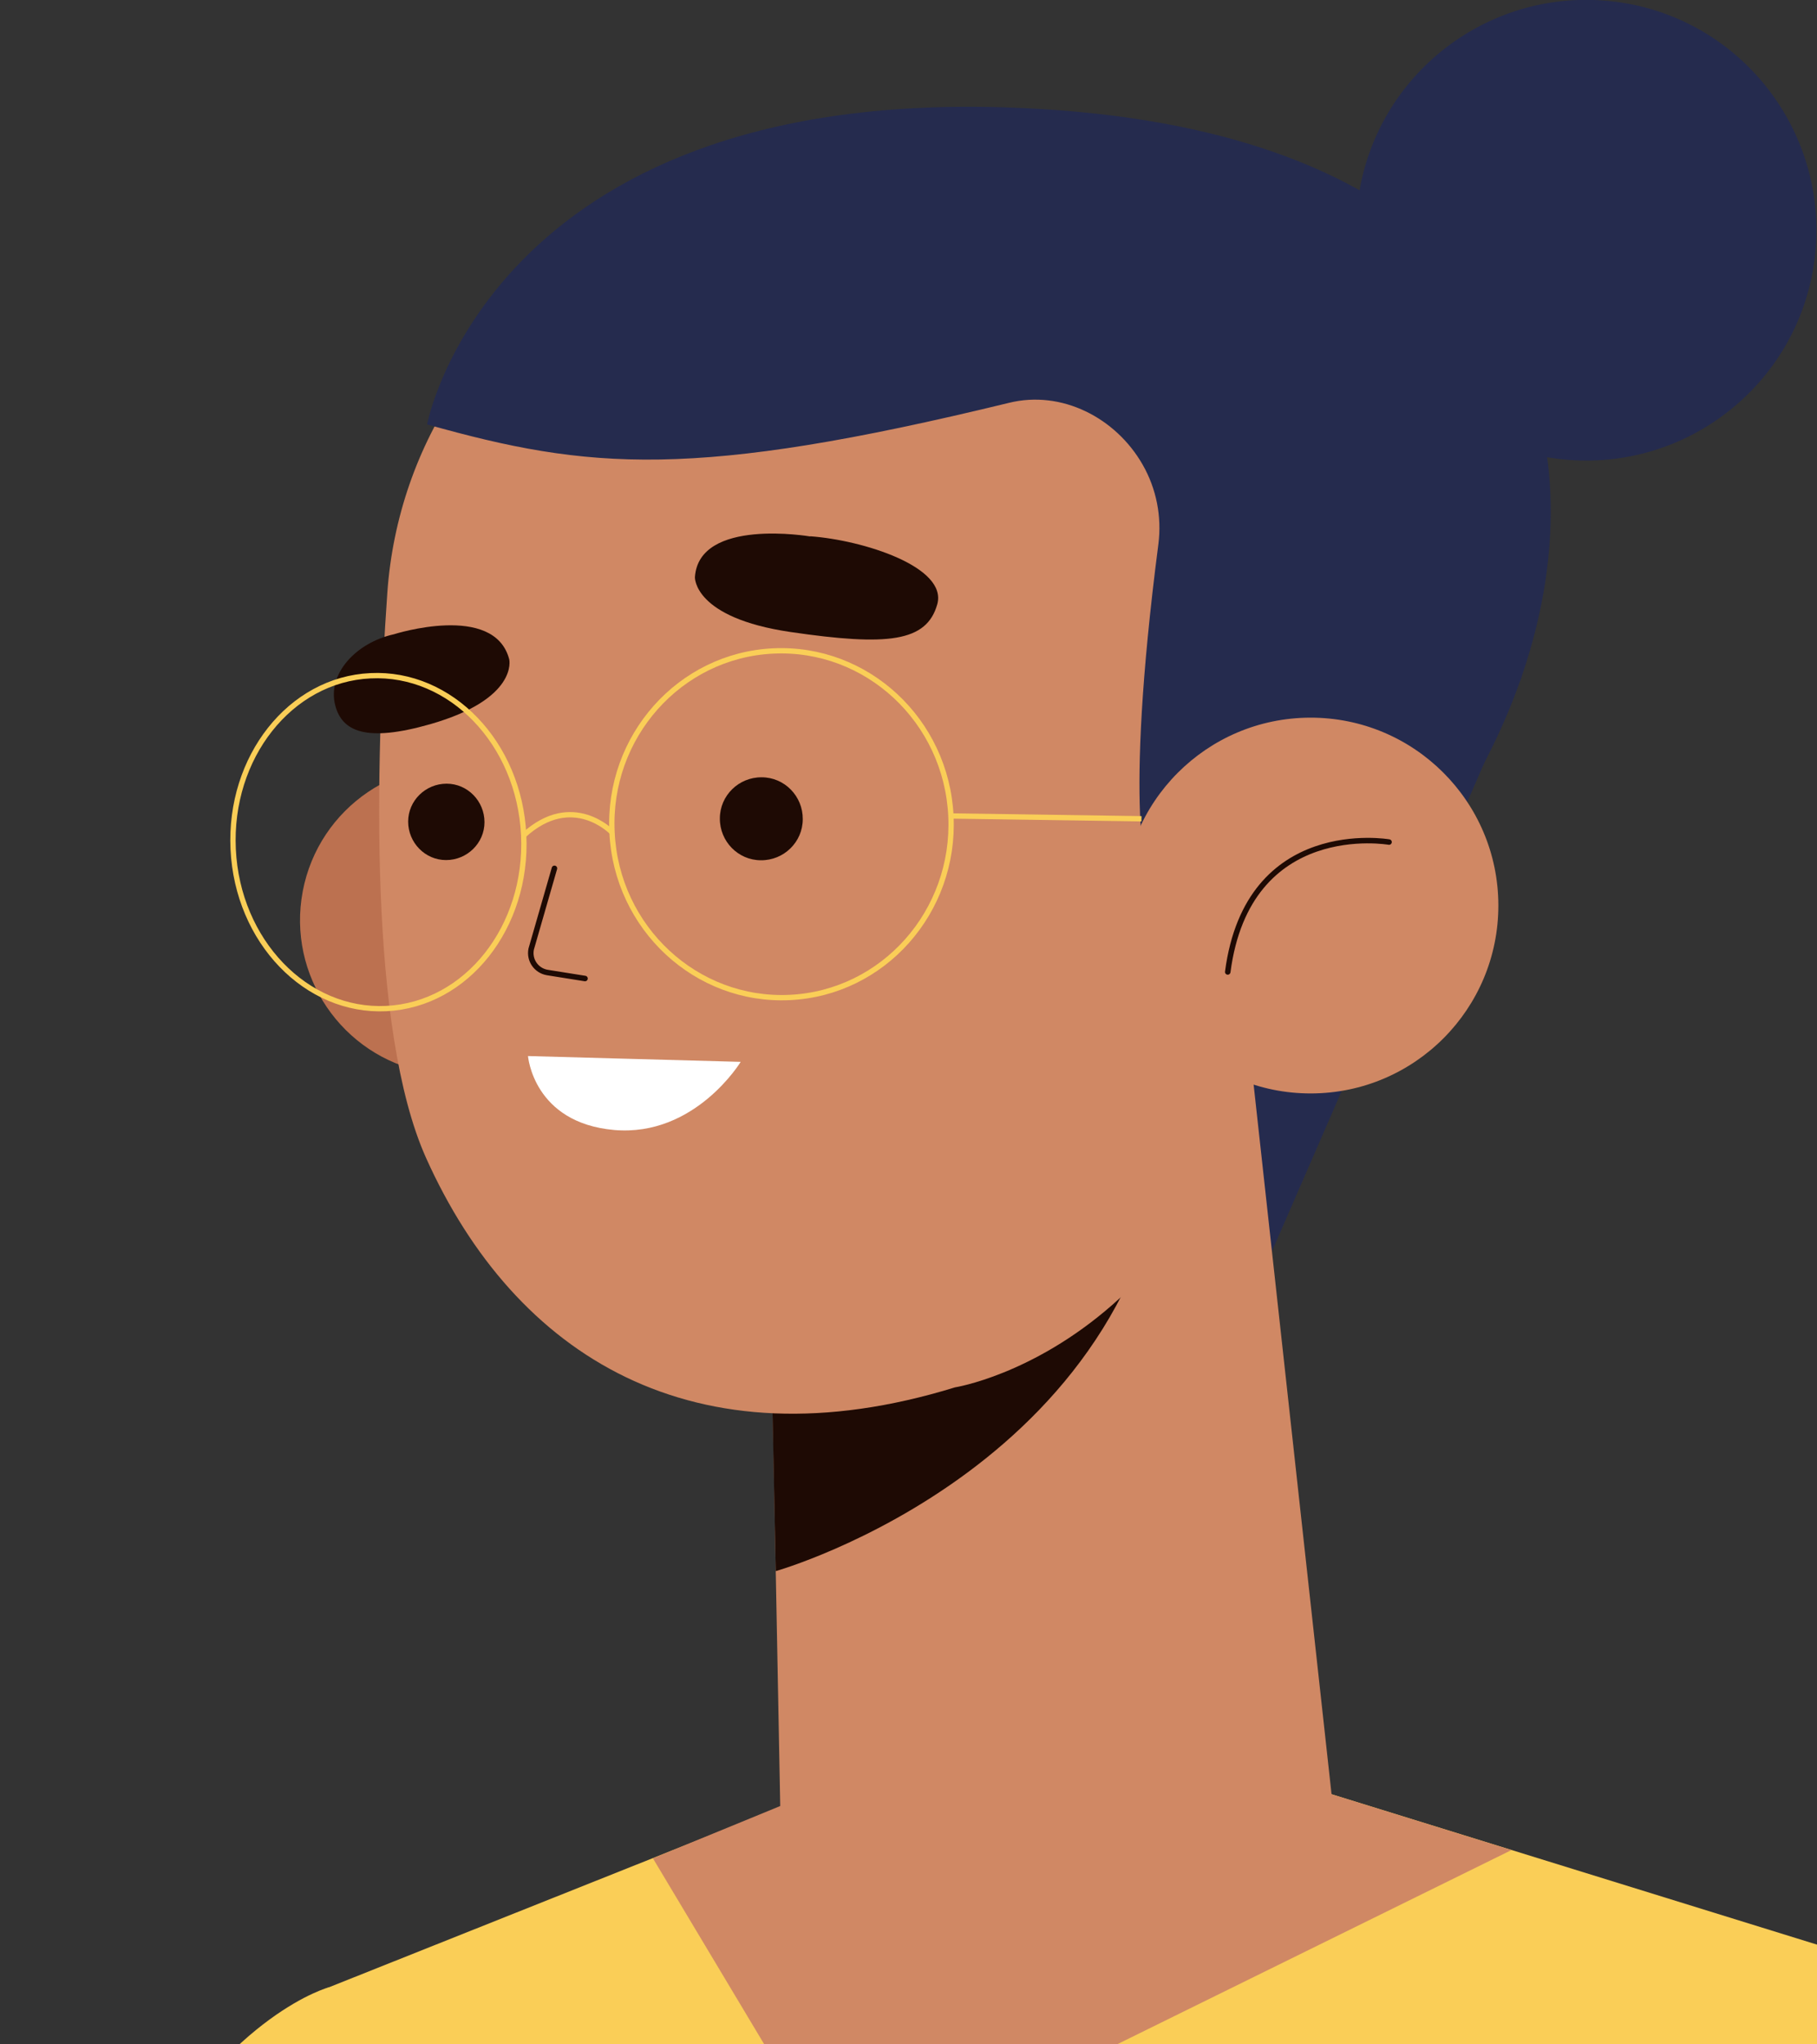 <svg width="400" height="450" viewBox="0 0 400 450" fill="none" xmlns="http://www.w3.org/2000/svg">
<rect x="0" y="0" width="400" height="450" fill="#333333" stroke="none"/>
<g clip-path="url(#clip0_8_148)">
<g clip-path="url(#clip1_8_148)">
<path d="M72.43 437.432C72.43 437.432 -12.664 460.033 1.498 687.529L127.342 735.499L72.43 437.432Z" fill="#FACE57"/>
<path d="M264.499 386.074L416.436 433.135C438.566 441.894 439.475 466.396 437.617 492.757L401.821 946.179L54.511 946.468L35.519 498.211C33.372 472.098 48.277 447.555 72.43 437.432L199.554 386.735L264.499 386.115V386.074Z" fill="#FACE57"/>
<path d="M332.747 407.229L264.499 386.074L174.121 396.569L143.733 409.047L185.929 479.535L332.747 407.229Z" fill="#D08864"/>
<path d="M466.064 477.8C499.135 552.461 560.24 672.655 593.848 749.175C610.9 787.973 591.123 832.927 551.074 846.685C516.971 858.42 471.142 843.256 454.751 811.069L320.36 547.172C297.941 503.169 319.906 449.538 366.685 433.879C406.156 420.657 449.177 439.663 466.064 477.758V477.8Z" fill="#FACE57"/>
<path d="M335.018 148.91L274.201 288.812L254.507 228.942L335.018 148.91Z" fill="#252B4E"/>
<path d="M133.535 208.903C130.026 227.372 112.19 239.52 93.734 236.008C75.279 232.496 63.14 214.646 66.65 196.177C70.159 177.708 87.995 165.561 106.451 169.073C124.906 172.585 137.045 190.434 133.535 208.903Z" fill="#BC7150"/>
<path d="M169.455 276.706L172.015 410.699L295.175 413.55L270.031 184.608L169.455 276.706Z" fill="#D08864"/>
<path d="M170.776 345.83C170.776 345.83 254.342 322.238 257.851 242.949L169.455 280.548L170.776 345.83Z" fill="#1E0A04"/>
<path d="M137.292 54.829C107.153 67.968 87.582 97.634 85.27 130.44C82.628 168.246 81.141 226.711 93.817 254.931C113.428 298.521 152.692 323.106 210.247 305.38C210.247 305.38 277.958 294.762 284.275 191.839C291.748 70.034 205.004 25.369 137.292 54.829Z" fill="#D08864"/>
<path d="M252.773 192.748C252.773 192.748 247.199 180.146 255.003 119.822C255.787 113.748 254.59 107.592 251.534 102.262C245.63 91.932 233.698 85.817 222.138 88.668C152.527 105.608 129.613 103.419 94.023 93.42C94.023 93.42 107.813 20.039 221.188 23.634C400.623 29.294 347.94 194.07 263.921 227.951L252.69 192.748H252.773Z" fill="#252B4E"/>
<path d="M288.618 240.687C311.443 240.635 329.905 222.076 329.853 199.234C329.801 176.392 311.256 157.917 288.431 157.969C265.605 158.02 247.144 176.579 247.196 199.421C247.247 222.263 265.793 240.738 288.618 240.687Z" fill="#D08864"/>
<path d="M305.786 185.352C305.786 185.352 274.738 179.898 270.279 213.944" stroke="#1E0A04" stroke-width="1.21" stroke-linecap="round" stroke-linejoin="round"/>
<path d="M399.591 55.944C396.701 83.793 371.763 103.997 343.936 101.105C316.108 98.213 295.918 73.257 298.808 45.408C301.699 17.56 326.636 -2.644 354.464 0.248C382.292 3.14 402.481 28.096 399.591 55.944Z" fill="#252B4E"/>
<path d="M122.057 191.136L116.938 208.903C116.442 211.341 118.052 213.655 120.488 214.068L128.787 215.39" stroke="#1E0A04" stroke-width="1.21" stroke-linecap="round" stroke-linejoin="round"/>
<path d="M178.373 118.086C178.373 118.086 153.849 113.872 152.981 127.052C152.981 127.052 152.61 135.977 174.038 139.117C195.466 142.257 203.971 141.307 206.325 133.043C208.678 124.78 189.934 118.871 178.373 118.045V118.086Z" fill="#1E0A04"/>
<path d="M86.715 139.613C86.715 139.613 108.845 132.548 112.107 145.15C112.107 145.15 114.171 153.826 94.725 159.404C80.563 163.453 75.279 161.016 73.792 155.231C72.017 148.372 78.334 141.472 86.715 139.613Z" fill="#1E0A04"/>
<path d="M116.194 232.454L163.056 233.735C163.056 233.735 153.023 250.262 135.228 248.733C117.392 247.163 116.236 232.454 116.236 232.454H116.194Z" fill="white"/>
<path d="M176.722 180.311C176.722 185.352 172.552 189.401 167.515 189.36C162.478 189.36 158.431 185.187 158.473 180.146C158.473 175.105 162.643 171.056 167.68 171.097C172.717 171.097 176.763 175.27 176.722 180.311Z" fill="#1E0A04"/>
<path d="M106.657 180.972C106.657 185.6 102.817 189.318 98.193 189.318C93.569 189.318 89.853 185.476 89.853 180.848C89.853 176.221 93.693 172.502 98.317 172.502C102.941 172.502 106.657 176.345 106.657 180.972Z" fill="#1E0A04"/>
<path d="M134.732 183.203C135.723 204.275 153.27 220.555 173.873 219.563C194.475 218.571 210.33 200.681 209.339 179.65C208.348 158.578 190.801 142.299 170.198 143.29C149.596 144.282 133.7 162.173 134.732 183.203Z" stroke="#FACE57" stroke-width="1.17" stroke-miterlimit="10"/>
<path d="M51.332 186.922C52.282 207.168 67.393 222.868 85.064 222.001C102.735 221.133 116.236 204.069 115.286 183.823C114.336 163.577 99.225 147.877 81.554 148.744C63.883 149.571 50.382 166.676 51.332 186.922Z" stroke="#FACE57" stroke-width="1.17" stroke-miterlimit="10"/>
<path d="M134.732 183.203C134.732 183.203 126.021 174.072 115.286 183.864" stroke="#FACE57" stroke-width="1.17" stroke-miterlimit="10"/>
<path d="M209.339 179.609L251.287 180.228" stroke="#FACE57" stroke-width="1.17" stroke-miterlimit="10"/>
</g>
</g>
<defs>
<clipPath id="clip0_8_148">
<rect width="400" height="450" fill="white"/>
</clipPath>
<clipPath id="clip1_8_148">
<rect width="889" height="1530" fill="white" transform="translate(-289)"/>
</clipPath>
</defs>
</svg>
